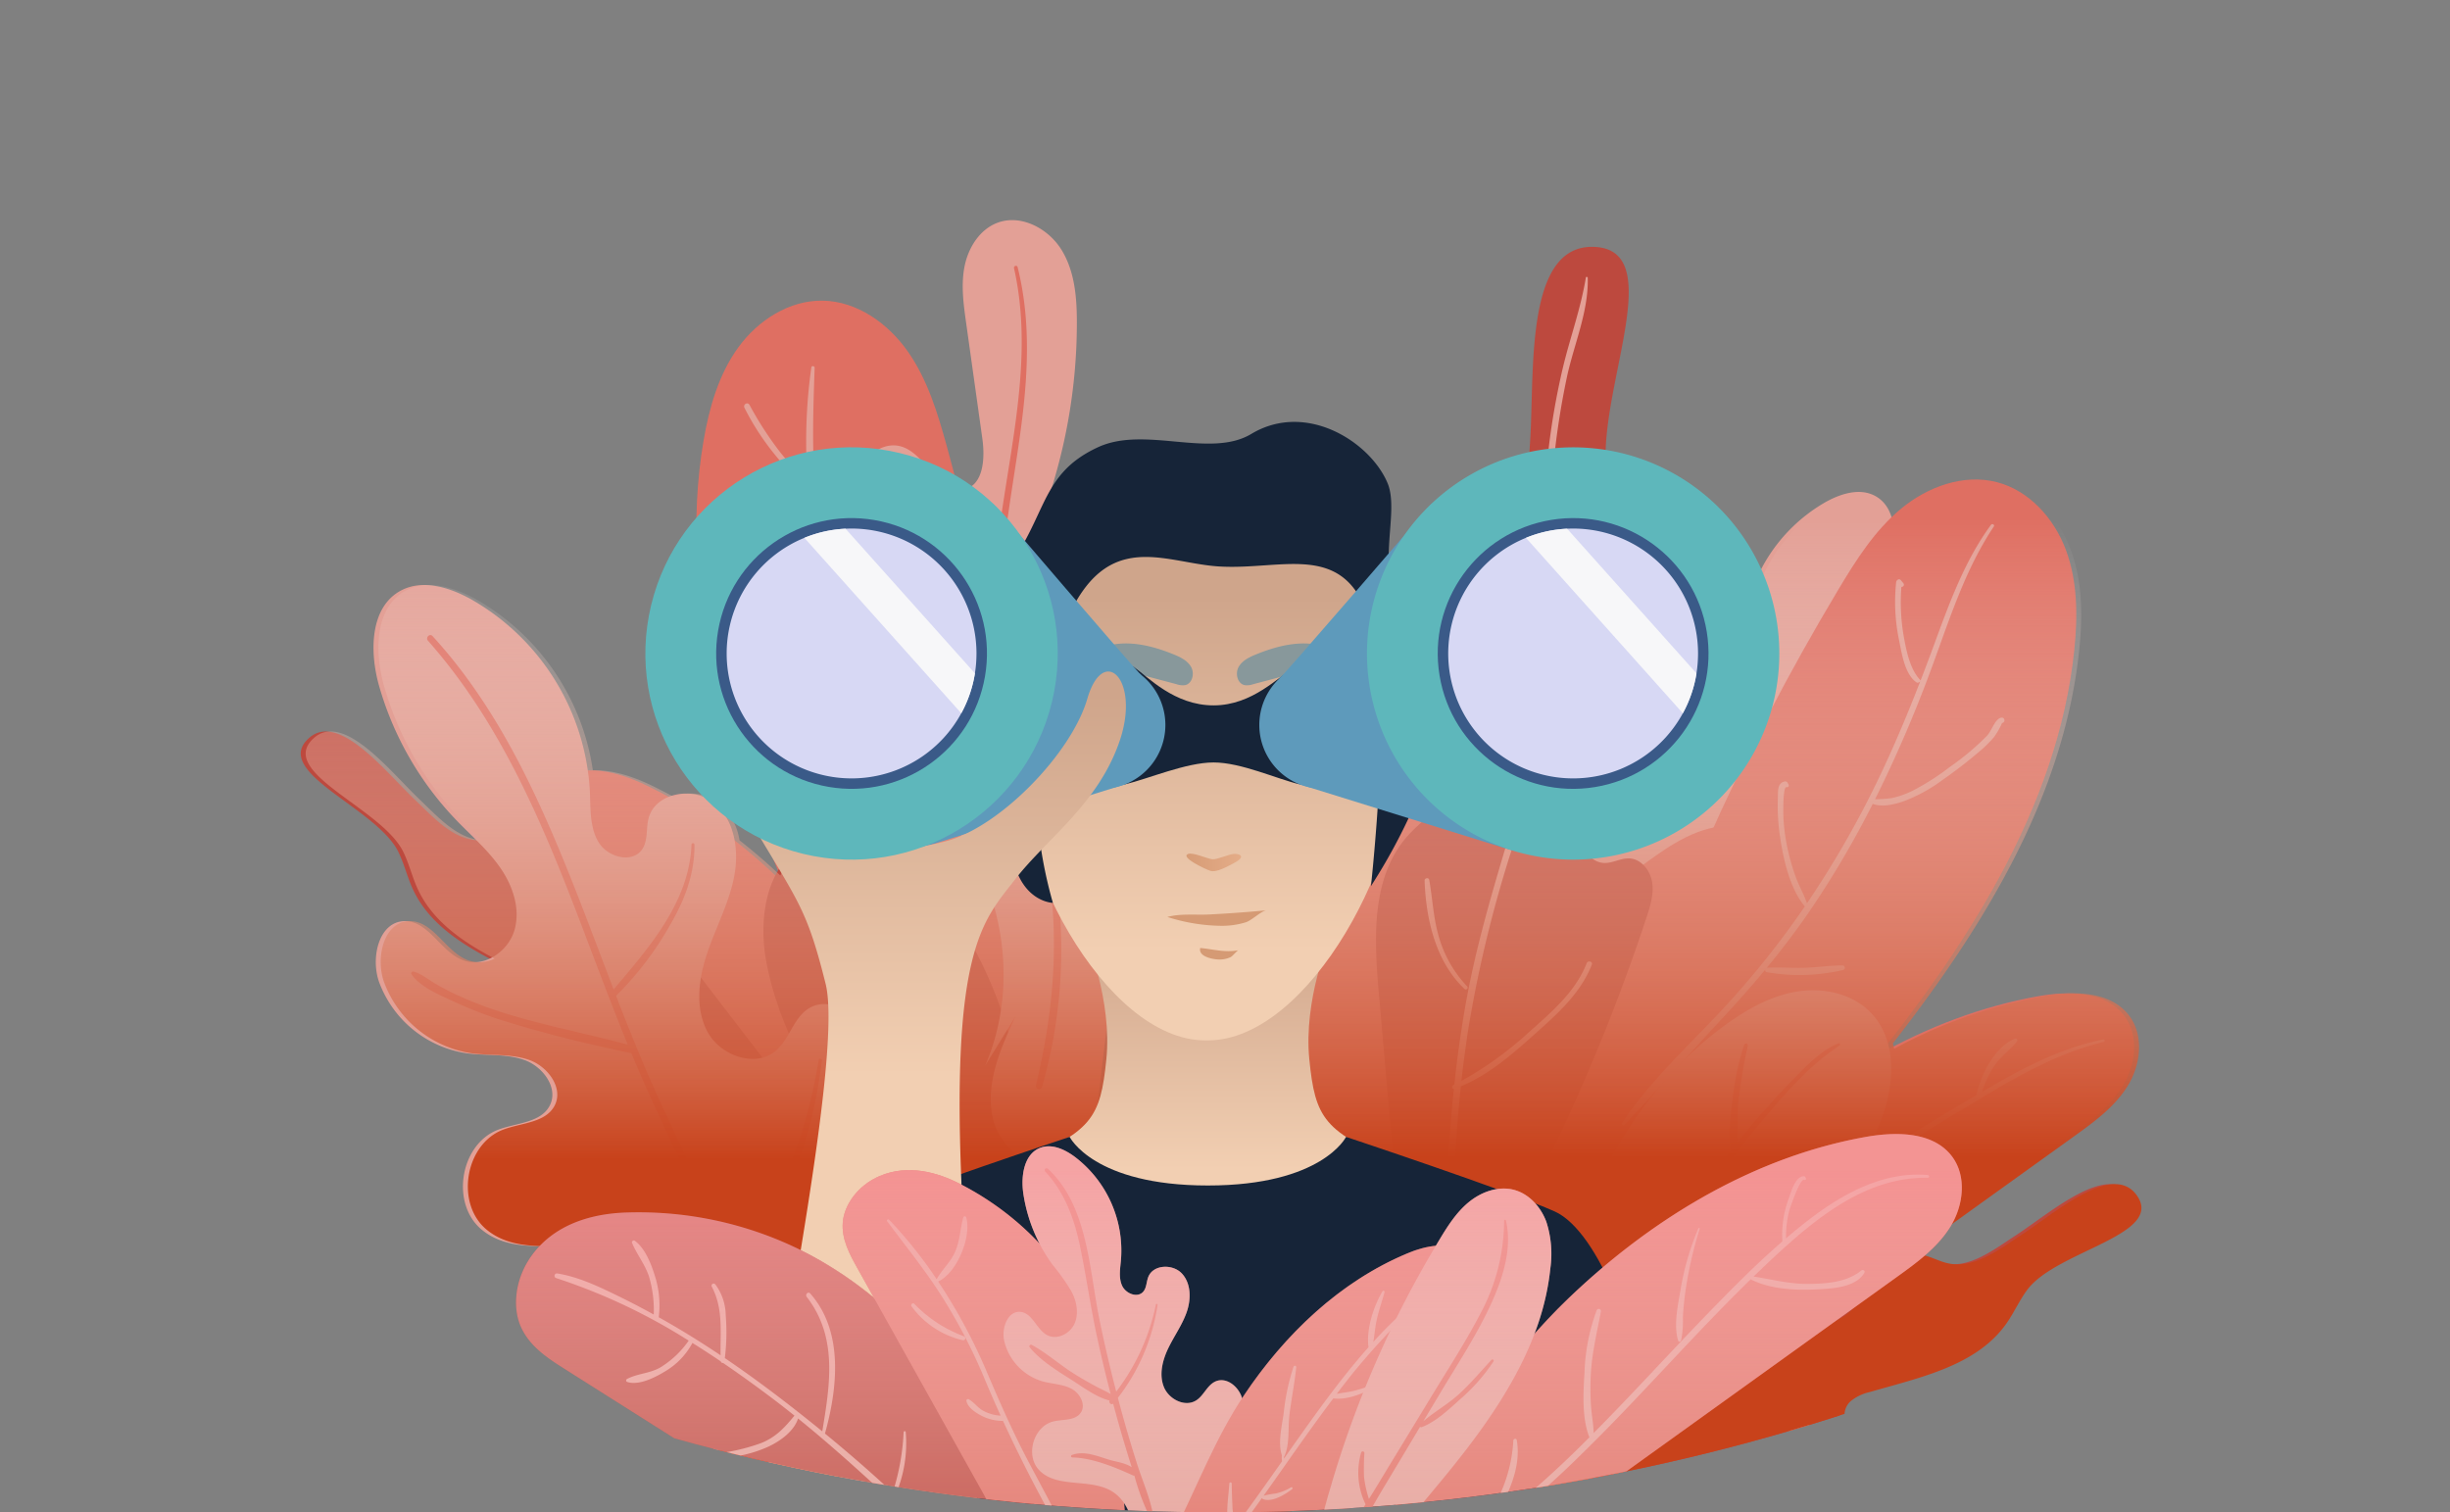 <svg xmlns="http://www.w3.org/2000/svg" xmlns:xlink="http://www.w3.org/1999/xlink" width="550.195" height="339.647" viewBox="0 0 550.195 339.647">
  <rect x="0" y="0" width="550.195" height="339.647" fill="#808080" stroke="none"/>
  <defs>
    <clipPath id="clip-path">
      <path id="Path_5419" data-name="Path 5419" d="M550.2,1.005v246.08a453.135,453.135,0,0,1-276.473,93.566A453.074,453.074,0,0,1,0,249.165V1.005Z" transform="translate(0 -1.005)" fill="none"/>
    </clipPath>
    <linearGradient id="linear-gradient" x1="0.5" y1="0.731" x2="0.5" y2="0.233" gradientUnits="objectBoundingBox">
      <stop offset="0" stop-color="#c8421b"/>
      <stop offset="1" stop-color="#fff" stop-opacity="0"/>
    </linearGradient>
    <linearGradient id="linear-gradient-2" x1="0.5" y1="0.708" x2="0.5" y2="0.211" xlink:href="#linear-gradient"/>
    <linearGradient id="linear-gradient-3" x1="0.5" y1="-0.011" x2="0.5" y2="0.57" gradientUnits="objectBoundingBox">
      <stop offset="0" stop-color="#cfa58b"/>
      <stop offset="1" stop-color="#f2cfb2"/>
    </linearGradient>
    <linearGradient id="linear-gradient-4" x1="0.5" y1="0.178" x2="0.5" y2="0.834" xlink:href="#linear-gradient-3"/>
    <linearGradient id="linear-gradient-5" y1="0.5" x2="1" y2="0.5" gradientUnits="objectBoundingBox">
      <stop offset="0" stop-color="#d59a74"/>
      <stop offset="1" stop-color="#e6ae8a"/>
    </linearGradient>
    <linearGradient id="linear-gradient-6" x1="8.828" y1="-39.608" x2="9.797" y2="-39.608" xlink:href="#linear-gradient-5"/>
    <linearGradient id="linear-gradient-7" x1="0.5" y1="0.095" x2="0.5" y2="0.511" xlink:href="#linear-gradient-3"/>
    <linearGradient id="linear-gradient-9" x1="22.871" y1="-53.297" x2="23.858" y2="-53.297" xlink:href="#linear-gradient-5"/>
    <linearGradient id="linear-gradient-10" x1="0.5" y1="1.035" x2="0.5" y2="0.076" gradientUnits="objectBoundingBox">
      <stop offset="0" stop-color="#fff" stop-opacity="0"/>
      <stop offset="1" stop-color="#fea5ab"/>
    </linearGradient>
  </defs>
  <g id="Group_3036" data-name="Group 3036" transform="translate(0 -1.005)">
    <g id="Group_3035" data-name="Group 3035" transform="translate(0 1.005)" clip-path="url(#clip-path)">
      <g id="Group_3025" data-name="Group 3025" transform="translate(67.544 49.443)">
        <path id="Path_5356" data-name="Path 5356" d="M318.549,186.423c-1.515-4.161-3.479-8.479-2.677-12.834s6.033-8.1,9.685-5.594c2.256,1.549,2.871,4.69,4.941,6.481,3.2,2.766,8.652.861,10.7-2.837s1.488-8.3.15-12.316-3.389-7.8-4.234-11.94-.2-8.965,3.023-11.7,9.307-1.75,10.37,2.343c.42,1.621.063,3.486,1,4.869,1.535,2.255,5.372,1.262,6.806-1.059s1.283-5.233,1.394-7.959a36.956,36.956,0,0,1,18.682-30.25c3.346-1.848,7.517-3.143,10.909-1.381,4.936,2.563,5.017,9.616,3.5,14.969a50.314,50.314,0,0,1-12.017,20.988c-2.392,2.5-5.061,4.768-7.027,7.613s-3.177,6.471-2.2,9.789,4.707,5.887,7.969,4.734c3.583-1.267,5.473-6.234,9.273-6.172,4.033.064,5.347,5.722,4.008,9.526a17.393,17.393,0,0,1-13.693,11.2c-3.056.428-6.259.034-9.162,1.081s-5.364,4.419-3.931,7.151,5.233,2.681,8.1,3.777c5.985,2.289,7.5,11.645,2.542,15.7-6.324,5.18-16.355.317-23.767,3.762-4.88,2.268-7.515,7.672-8.707,12.921s-1.342,10.741-3.123,15.82-5.8,9.921-11.161,10.428c-12.869,1.22-10.45-13.647-8.933-21.534C323.407,211.384,322.979,198.593,318.549,186.423Z" transform="translate(-35.853 -40.368)" fill="#e3a096"/>
        <path id="Path_5357" data-name="Path 5357" d="M360.35,240.6c18.524-17.742,41.406-31.675,66.655-36.19,6.9-1.234,15.242-1.216,19.442,4.4,3.33,4.448,2.565,10.951-.34,15.688s-7.535,8.107-12.047,11.349l-29.125,20.936L363,286.921c-12.661,9.1-26.541,22.953-40.936,28.952-8.714,3.631-20.3-1.546-16-11.737,3.572-8.454,14.2-14.922,19.947-21.911C337.542,268.205,347.124,253.265,360.35,240.6Z" transform="translate(-36.911 -30.094)" fill="#df6f62"/>
        <path id="Path_5358" data-name="Path 5358" d="M164.142,199.092c-14.481-33.238-26.5-69.5-20.416-105.238,1.263-7.423,3.383-14.888,7.8-20.982s11.487-10.646,19.015-10.5c7.7.145,14.677,5.144,19.093,11.458s6.687,13.85,8.737,21.277c11.346,41.115,18.011,83.646,18.407,126.335.2,21.4-.741,43.316-4.42,64.439-3.891,22.332-16.976-11.387-19.313-18.366C185.173,244,174.028,221.781,164.142,199.092Z" transform="translate(-53.278 -44.288)" fill="#df6f62"/>
        <path id="Path_5359" data-name="Path 5359" d="M188.67,214.236c-13.118-22.042-31.451-41.574-54.58-52.663-6.321-3.032-14.364-5.24-19.91-.952-4.395,3.4-5.394,9.87-3.859,15.21s5.1,9.824,8.583,14.153q11.24,13.976,22.482,27.949,16.184,20.121,32.368,40.239c9.771,12.149,19.453,29.2,31.724,38.826,7.43,5.825,19.98,3.927,18.549-7.042-1.185-9.1-9.7-18.171-13.376-26.44C203.284,246.93,198.035,229.974,188.67,214.236Z" transform="translate(-56.537 -34.664)" fill="#df6f62"/>
        <path id="Path_5360" data-name="Path 5360" d="M249.933,236.164c1.812-25.586,9.411-51.274,25.089-71.575,4.285-5.548,10.478-11.137,17.359-9.8,5.455,1.061,9.254,6.393,10.283,11.853s-.141,11.068-1.306,16.5q-3.76,17.534-7.522,35.071L283,268.709c-3.269,15.245-4.253,34.83-10.891,48.941-4.02,8.543-16.082,12.488-19.736,2.047-3.032-8.664.5-20.594.067-29.631C251.57,271.938,248.639,254.432,249.933,236.164Z" transform="translate(-42.486 -35.029)" fill="#df6f62"/>
        <path id="Path_5361" data-name="Path 5361" d="M299.554,234.418c9.976-23.63,25.462-45.489,46.856-59.641,5.846-3.868,13.512-7.157,19.592-3.669,4.82,2.765,6.695,9.039,5.9,14.539s-3.706,10.43-6.563,15.194L346.9,231.606,320.347,275.9c-8.016,13.372-15.271,31.591-26.11,42.8-6.562,6.788-19.252,6.628-19.338-4.435-.072-9.178,7.124-19.328,9.63-28.023C289.555,268.8,292.433,251.29,299.554,234.418Z" transform="translate(-39.947 -33.519)" fill="#df6f62"/>
        <path id="Path_5362" data-name="Path 5362" d="M172.514,245.717a261.368,261.368,0,0,1-53.991-22.632,10.265,10.265,0,0,1-3.747-2.966,3.612,3.612,0,0,1,.1-4.448c.809-.8,2.06-1.012,2.876-1.8,1.19-1.155,1.023-3.212.073-4.572a10.15,10.15,0,0,0-3.957-2.93c-10.441-5.265-22.5-10.114-27.358-20.748-1.242-2.717-1.921-5.67-3.251-8.346-4.867-9.8-28.139-17.683-20.269-25.283,6.676-6.447,17.256,7.2,23.981,13.592,4.344,4.131,8.877,9.328,14.868,9.159,2.419-.068,4.792-1.056,7.193-.761,4.3.527,7,4.812,8.825,8.743s3.807,8.372,7.856,9.918c2.892,1.1,6.134.412,9.21.761,7.189.82,12.384,7.026,16.79,12.766l22.189,28.905c3.641,4.744,7.488,10.657,5.411,16.265l-15.211-9.681" transform="translate(-61.382 -35.46)" fill="#bd493e"/>
        <g id="Group_3017" data-name="Group 3017" transform="translate(280.758 58.243)">
          <path id="Path_5363" data-name="Path 5363" d="M386.314,232.931c22.825-28.168,44.082-59.905,47.758-95.974.763-7.49.713-15.25-1.921-22.3s-8.23-13.326-15.523-15.2c-7.464-1.916-15.517,1.041-21.459,5.949s-10.139,11.562-14.1,18.174c-21.907,36.6-39.68,75.806-51.452,116.841-5.9,20.576-10.845,41.942-12.935,63.282-2.21,22.561,19.4-6.444,23.513-12.547C354.061,270.6,370.732,252.16,386.314,232.931Z" transform="translate(-316.526 -98.866)" fill="#df6f62"/>
          <path id="Path_5364" data-name="Path 5364" d="M416.892,151.981l-.032-.16a.515.515,0,0,0-.5-.379,1.147,1.147,0,0,0-.835.332c-1.007.8-1.585,2.706-2.523,3.725a58.044,58.044,0,0,1-8.276,6.959,55.306,55.306,0,0,1-8.141,5.244,20.048,20.048,0,0,1-5.053,1.818,35.89,35.89,0,0,1-3.678.253A291.137,291.137,0,0,0,400.2,141.228c4.18-11.189,7.628-22.682,14.324-32.706.272-.406-.366-.758-.646-.377-6.007,8.206-9.431,17.827-12.908,27.287q-1.411,3.839-2.885,7.651c-2.481-2.544-3.265-6.926-3.867-10.359a44.8,44.8,0,0,1-.453-10.645.511.511,0,0,0,.421-.864l-.54-.65c-.381-.457-1-.035-1.053.437a41.956,41.956,0,0,0,.648,13.02c.6,2.911,1.268,7.73,3.94,9.508a.48.48,0,0,0,.489,0l.313-.187c-2.739,7.069-5.664,14.062-8.921,20.916a216.851,216.851,0,0,1-16.5,28.88c-.662-1.983-1.752-3.837-2.478-5.807a47.836,47.836,0,0,1-1.771-6,45.2,45.2,0,0,1-1.018-6.986c-.047-.73-.22-7.625.7-7.3.332.117.59-.29.437-.569-.08-.145-.162-.292-.242-.438a.588.588,0,0,0-.649-.264c-1.7.391-1.459,2.3-1.515,3.755a46.431,46.431,0,0,0,.442,8.328c.727,5.139,2.189,11.9,5.616,15.985A199.785,199.785,0,0,1,354.5,215.968c-7.911,8.618-17.007,16.744-23.475,26.549-.21.319.265.68.527.406,7.414-7.784,14.521-15.9,21.847-23.774,3.374-3.626,6.655-7.322,9.806-11.124a.437.437,0,0,0,.342.589,42.552,42.552,0,0,0,17.158-.511.518.518,0,0,0-.136-1.013c-2.8-.03-5.621.441-8.43.528s-5.644-.136-8.456-.009a.52.52,0,0,0-.162.04c3.258-3.949,6.371-8.017,9.291-12.248a212.333,212.333,0,0,0,14.524-24.6c2.065.83,4.778.142,6.786-.525a35.563,35.563,0,0,0,8.881-4.84,101.5,101.5,0,0,0,8.08-6.228,26.77,26.77,0,0,0,3.472-3.385,16.975,16.975,0,0,0,1.822-3.178.449.449,0,0,0,.252-.1l.146-.121A.458.458,0,0,0,416.892,151.981Z" transform="translate(-315.076 -97.951)" fill="#e3a096"/>
        </g>
        <g id="Group_3018" data-name="Group 3018" transform="translate(278.576 216.51)">
          <path id="Path_5365" data-name="Path 5365" d="M322.393,317.377a261.336,261.336,0,0,0,57.214-12.4,10.272,10.272,0,0,0,4.224-2.232,3.614,3.614,0,0,0,.711-4.393c-.649-.933-1.841-1.371-2.5-2.3-.958-1.353-.42-3.345.763-4.508a10.145,10.145,0,0,1,4.426-2.16c11.225-3.273,23.963-5.84,30.683-15.409,1.717-2.445,2.924-5.226,4.718-7.615,6.573-8.746,30.892-12.253,24.541-21.161-5.388-7.557-18.28,3.927-26.058,8.989-5.024,3.269-10.428,7.553-16.289,6.294-2.366-.508-4.52-1.914-6.935-2.062-4.325-.265-7.761,3.454-10.271,6.986s-5.271,7.538-9.533,8.319c-3.046.558-6.106-.715-9.195-.931-7.217-.506-13.458,4.648-18.836,9.488q-13.545,12.186-27.091,24.374c-4.446,4-9.306,9.112-8.286,15l16.72-6.744" transform="translate(-314.543 -242.695)" fill="#bd493e"/>
          <path id="Path_5366" data-name="Path 5366" d="M440.573,246.557c-15.714,5.1-28.8,15.348-42.184,24.675a157.337,157.337,0,0,1-21.607,13.1c-7.762,3.731-15.887,6.616-23.849,9.88,1.611-1.912,2.65-4.694,4.119-6.674a42.449,42.449,0,0,1,3.344-3.968c1.06-1.111,3.1-3.687,4.68-3.854a.369.369,0,0,0,.185-.681l-.464-.3a.563.563,0,0,0-.565,0c-2.956,1.631-5.505,4.858-7.531,7.5-1.72,2.24-4.449,5.443-4.738,8.379-8.19,3.394-16.473,7.191-23.2,13.062-.4.352.133,1.063.579.749a116.872,116.872,0,0,1,22.176-12.158c1.808-.758,3.626-1.492,5.447-2.216,4.88,2.03,11.08,5.3,16.28,2.723.32-.158.073-.567-.221-.526a20.386,20.386,0,0,1-8.9-.7c-2.079-.628-4.07-1.4-6.173-1.888,5.424-2.147,10.875-4.227,16.2-6.611,15.129-6.774,27.894-17.192,41.538-26.4,7.882-5.323,16.117-10.106,25.11-13.3C441.287,247.178,441.082,246.392,440.573,246.557Z" transform="translate(-313.131 -242.309)" fill="#e3a096"/>
        </g>
        <g id="Group_3019" data-name="Group 3019" transform="translate(103.891 138.31)">
          <path id="Path_5367" data-name="Path 5367" d="M194.966,184.65c-3.655-4.513-7.948-8.684-13.239-11.08s-11.724-2.791-16.793.043c-8.541,4.773-10.282,16.484-8.518,26.109,5.635,30.742,32.753,52,39.075,82.711,1.567,7.611,1.082,15.481,10.424,16.3,5.86.515,10.011-2.749,12.067-7.841,4.692-11.623-1.229-34.1-2.122-46.3C214.3,223.289,208.636,201.532,194.966,184.65Z" transform="translate(-155.795 -171.629)" fill="#bd493e"/>
          <path id="Path_5368" data-name="Path 5368" d="M200.965,256.229c-2.514-8.574-5.433-17.025-8.589-25.383-.479-1.265-.972-2.524-1.46-3.785,3.924-3.549,6.353-10.3,6.359-15.354,0-.493-.793-.634-.886-.12a37.239,37.239,0,0,1-2.138,8.35,41.965,41.965,0,0,1-3.7,6.181c-2.538-6.509-5.2-12.966-7.925-19.4-.374-.885-.757-1.764-1.135-2.646a.8.8,0,0,0,.227-.118c5.165-4.026,5.928-13.807,5.686-19.758a.7.7,0,0,0-1.4,0c-.752,6.225-.4,13.6-5.119,18.46q-1.781-4.135-3.584-8.258c-1.7-3.9-3.226-8.217-5.955-11.535-.252-.306-.659.084-.514.4,1.033,2.213,2.025,4.449,3.034,6.675-.57-.335-1.284-.448-1.923-.738a13.778,13.778,0,0,1-3.629-2.408c-.916-.845-1.532-2.229-2.489-2.948a1.036,1.036,0,0,0-1.375-.12.616.616,0,0,0-.276.677c.119.376.195.491.581.6a.343.343,0,0,0,.418-.418c.631,2,2.716,3.609,4.437,4.687,1.119.7,3.284,2.1,4.658,1.545q9.205,20.395,17.1,41.378c3.014,8.043,5.808,16.171,8.225,24.415,2.508,8.552,4,17.4,6.563,25.918.088.292.568.251.549-.075C206.2,273.63,203.44,264.666,200.965,256.229Z" transform="translate(-154.956 -170.512)" fill="#e3a096"/>
        </g>
        <path id="Path_5369" data-name="Path 5369" d="M181.293,166.414a56.769,56.769,0,0,1-13.066-9.686c-3.463-3.585-6.576-7.611-9.727-11.412-.325-.392-.883.169-.559.559,1.435,1.731,2.7,3.948,4.163,5.757a77.9,77.9,0,0,0,5.884,6.576c3.663,3.593,8.1,7.226,13.114,8.661A.25.25,0,0,0,181.293,166.414Z" transform="translate(-51.699 -35.974)" fill="#e3a096"/>
        <g id="Group_3021" data-name="Group 3021" transform="translate(241.47 5.996)">
          <path id="Path_5370" data-name="Path 5370" d="M300.539,291.058a437.811,437.811,0,0,0,41.025-89.05c.845-2.558,1.678-5.239,1.268-7.9s-2.47-5.274-5.162-5.374c-1.9-.07-3.689,1.083-5.591,1.028-2.778-.079-4.9-2.806-5.266-5.561s.584-5.5,1.567-8.1c6.926-18.317,16.32-37.948,10.283-56.577-1.542-4.76-4.048-9.175-5.436-13.983-5.084-17.6,14.717-53.679-3.6-54.151-15.539-.4-13.154,28.416-14.215,43.923-.686,10.016-.4,21.562-7.984,28.136-3.062,2.653-7.112,4.12-9.743,7.2-4.711,5.52-3.193,13.865-1,20.781s4.778,14.644,1.531,21.134c-2.32,4.637-7.105,7.451-10.505,11.366-7.947,9.149-7.334,22.69-6.276,34.761l5.331,60.8c.875,9.977,2.82,21.63,11.733,26.2q3.907-14.583,7.815-29.167" transform="translate(-280.823 -51.386)" fill="#bd493e"/>
          <g id="Group_3020" data-name="Group 3020" transform="translate(10.908 6.749)">
            <path id="Path_5371" data-name="Path 5371" d="M326.673,211.67c-2.526,6.448-7.947,11.008-12.987,15.5A78.973,78.973,0,0,1,298.542,238.1q.626-5.63,1.481-11.232a279.257,279.257,0,0,1,10.062-41.462c4.159-13.226,6-26.438,6.764-40.252q.177-3.189.308-6.382a.668.668,0,0,0,.4-.138,38.337,38.337,0,0,0,7.794-8.3c1.838-2.61,4.442-6.206,4.616-9.486a.434.434,0,0,0-.734-.3c-2.032,2.5-3.024,5.975-4.874,8.692a45.5,45.5,0,0,1-7.132,7.945c.468-11.4.706-22.822,1.694-34.2a177.891,177.891,0,0,1,3.4-23.363c1.605-7.2,4.79-14.42,4.593-21.888-.005-.235-.39-.311-.43-.058-1.111,6.849-3.49,13.349-5.116,20.072a163.234,163.234,0,0,0-3.382,19.561c-1.622,13.977-1.761,28.076-2.38,42.12-.629,14.246-1.765,28.316-5.888,42.034-4.07,13.54-8.1,26.873-10.475,40.845q-1.406,8.271-2.292,16.621c-.1.051-.2.106-.3.156a.451.451,0,0,0,.189.829q-.3,2.839-.535,5.682c-.68,8.1-1.369,16.4-.756,24.52a.5.5,0,0,0,.989,0c.539-7.1.5-14.225,1.018-21.328.231-3.161.525-6.318.862-9.471,6.222-2.565,11.507-7.189,16.464-11.617,5.115-4.569,10.383-9.178,12.944-15.715C328.106,211.271,326.952,210.961,326.673,211.67Z" transform="translate(-290.276 -57.52)" fill="#e3a096"/>
            <path id="Path_5372" data-name="Path 5372" d="M313.56,148.694c-7.146-4.486-10.272-11.916-13.394-19.4-.278-.668-1.38-.4-1.11.306,2.871,7.484,6.563,16,14.018,19.927A.482.482,0,0,0,313.56,148.694Z" transform="translate(-289.905 -50.353)" fill="#e3a096"/>
            <path id="Path_5373" data-name="Path 5373" d="M300.3,204.553a27.14,27.14,0,0,1-6.536-11.771c-1.084-4-1.271-8.1-1.988-12.157-.1-.589-1.06-.449-1.039.141.3,8.673,2.473,18.229,8.98,24.37A.413.413,0,0,0,300.3,204.553Z" transform="translate(-290.736 -45.199)" fill="#e3a096"/>
          </g>
        </g>
        <path id="Path_5374" data-name="Path 5374" d="M385.9,263.535a15.682,15.682,0,0,0-2.021,11.29c.068.326.629.261.591-.08a17.238,17.238,0,0,1,2.069-10.837A.37.37,0,0,0,385.9,263.535Z" transform="translate(-29.039 -24.11)" fill="#e3a096"/>
        <g id="Group_3022" data-name="Group 3022" transform="translate(16.34 81.945)">
          <path id="Path_5375" data-name="Path 5375" d="M187.56,223.683c-1.148-6.232-8.635-11.594-13.858-8.005-3.227,2.217-4.109,6.712-7.07,9.275-4.575,3.959-12.381,1.231-15.316-4.059s-2.129-11.884-.215-17.623,4.849-11.158,6.06-17.086.293-12.828-4.327-16.737-13.318-2.5-14.838,3.353c-.6,2.317-.09,4.987-1.438,6.967-2.2,3.226-7.687,1.806-9.738-1.514s-1.837-7.49-2-11.389a52.879,52.879,0,0,0-26.735-43.286c-4.787-2.645-10.756-4.5-15.61-1.977-7.065,3.668-7.179,13.761-5.009,21.42a72.025,72.025,0,0,0,17.2,30.032c3.423,3.574,7.243,6.824,10.056,10.895s4.546,9.259,3.146,14.006-6.737,8.425-11.4,6.775c-5.128-1.812-7.831-8.92-13.27-8.833-5.77.092-7.65,8.188-5.734,13.632a24.888,24.888,0,0,0,19.594,16.034c4.373.612,8.957.047,13.111,1.545s7.675,6.324,5.624,10.234c-2.041,3.89-7.488,3.836-11.593,5.405-8.563,3.275-10.73,16.662-3.637,22.471,9.049,7.411,23.4.453,34.01,5.382,6.984,3.246,10.752,10.98,12.461,18.489s1.92,15.371,4.468,22.639,8.3,14.2,15.972,14.923c18.415,1.745,14.953-19.529,12.782-30.814-3.477-18.071-2.864-36.373,3.475-53.787C185.9,236.094,188.707,229.916,187.56,223.683Z" transform="translate(-76.231 -120.406)" fill="#e3a096"/>
          <path id="Path_5376" data-name="Path 5376" d="M155.991,270.207c.748-.6,1.426-1.367,1.838-1.743a48.213,48.213,0,0,0,9.161-11.588c5.432-9.425,7.749-20.041,9.174-30.716.055-.409-.655-.508-.726-.1-1.471,8.5-3.521,17.032-7.118,24.906a55.009,55.009,0,0,1-5.557,9.6,46.56,46.56,0,0,1-3.832,4.615q-.913.962-1.885,1.868-.647.6-1.32,1.178a2.824,2.824,0,0,0-.45.33c-5.084-11.634-10.819-22.972-16.08-34.526-3.348-7.356-6.359-14.853-9.271-22.391a72.162,72.162,0,0,0,12.219-16.056c3.236-5.554,5.459-11.423,5.384-17.912a.331.331,0,0,0-.661,0c-.5,12.96-9.571,23.148-17.486,32.55-5.829-15.166-11.309-30.474-18.351-45.128-5.918-12.312-13.05-24.134-22.312-34.235-.638-.7-1.653.332-1.033,1.033,16.466,18.608,25.981,41.552,34.709,64.507,3.331,8.762,6.607,17.549,10.173,26.218-8.315-2.245-16.784-3.893-25.057-6.3a95.616,95.616,0,0,1-12.226-4.365,63.646,63.646,0,0,1-5.839-2.971c-1.644-.947-3.174-2.275-5-2.792a.417.417,0,0,0-.465.606c1.966,2.915,6.543,4.744,9.622,6.192a91.439,91.439,0,0,0,12.093,4.577c9,2.763,18.306,5.016,27.521,6.929a.8.8,0,0,0,.144,0c.69,1.652,1.368,3.309,2.085,4.95,3.812,8.726,7.993,17.281,12.065,25.887-2.8,1.23-5.3,2.644-8.419,3.231a46,46,0,0,1-11.114.474,69.538,69.538,0,0,1-11.9-1.714c-3.982-.935-7.748-2.557-11.7-3.529a.44.44,0,0,0-.338.8c3.444,2.179,7.7,3.3,11.621,4.252a69.655,69.655,0,0,0,12.827,1.883c5.875.3,14.908.33,19.665-4.038,1.324,2.809,2.635,5.625,3.914,8.457.576,1.274,1.126,2.553,1.677,3.832l-.114.029a.681.681,0,0,0-.475.476,1.1,1.1,0,0,0,.741,1.48,1.385,1.385,0,0,0,.7-.007,218.142,218.142,0,0,1,12.011,37.4c.138.616,1.2.5,1.123-.152-1.582-12.838-6.3-25.28-11.343-37.112C156.252,270.8,156.119,270.5,155.991,270.207Z" transform="translate(-75.46 -119.379)" fill="#df6f62"/>
        </g>
        <g id="Group_3023" data-name="Group 3023" transform="translate(99.566)">
          <path id="Path_5377" data-name="Path 5377" d="M259.572,164.479a11.793,11.793,0,0,0-13.516-3.718c-2.911,1.2-5.4,3.61-8.537,3.867-5.494.449-9.238-6.437-7.794-11.758s6.1-9.062,10.633-12.206,9.419-6.333,11.79-11.31.771-12.286-4.53-13.8c-4.829-1.377-9.4,2.481-13.219,5.739s-9.441,6.247-13.531,3.335c-4.45-3.169-2.81-10-1.038-15.172a125.073,125.073,0,0,0,6.756-40.368c.007-5.67-.453-11.6-3.419-16.437s-9.135-8.125-14.438-6.118c-3.978,1.505-6.523,5.584-7.359,9.755s-.248,8.48.342,12.692l3.651,26.057c.616,4.4.27,10.328-4.042,11.388-5.547,1.362-8.187-7.133-13.436-9.386-5.789-2.485-12.066,4.459-11.395,10.723a17.142,17.142,0,0,0,3.86,8.706c-.213.734-.369,1.489-.6,2.243a28.291,28.291,0,0,1-2.131,5.139,33.052,33.052,0,0,1-5.759,7.445,172.269,172.269,0,0,1-4-24.469c-.8-9.271-.482-18.454-.162-27.732.015-.416-.679-.529-.743-.1a119.543,119.543,0,0,0-.744,26.569c-.3-1.363-1.32-1.972-2.29-2.98q-2.129-2.215-4.037-4.624a76.524,76.524,0,0,1-6.822-10.545c-.42-.738-1.5-.088-1.129.66A57.6,57.6,0,0,0,158.683,98.5a61.81,61.81,0,0,0,4.4,4.926c1.008,1.015,1.7,2.04,3.143,2.208h0a175.786,175.786,0,0,0,4.652,28.183c.179.732.372,1.46.555,2.191a7.005,7.005,0,0,0-4.18-.1c-3.2.943-5.257,4.343-5.392,7.682s1.324,6.559,3.247,9.29c3.64,5.166,8.784,8.822,14.116,12.319l2.587,9.63c1.19,4.428,1.919,9.475,3.958,13.59a.507.507,0,0,0,.938-.254c-.276-4.254-2-8.6-3.109-12.71l-2.413-8.976a111.35,111.35,0,0,1,9.354,6.532c18.032,14.548,24.676,41.582,15.442,62.831l6.8-11.035c-3.332,7.142-6.747,14.926-5.115,22.635s10.926,14.076,17.547,9.8c4.512-2.912,5.564-8.943,6.2-14.275q1.961-16.456,3.923-32.913c.955-8.017,2.353-16.873,8.629-21.954,4.735-3.836,11.59-4.854,15.394-9.615A11.8,11.8,0,0,0,259.572,164.479ZM190.9,151.358c-4.974,0-8.469-4.665-11.434-8.659a21.206,21.206,0,0,0-6.235-5.9c-.157-.613-.321-1.225-.476-1.839-.194-.764-.376-1.528-.561-2.294a26.492,26.492,0,0,0,6.388-7.737,26.8,26.8,0,0,0,2.941-7.047,52.1,52.1,0,0,0,5.352,5.1c4.809,4.069,10.08,8.254,12,14.254S197.2,151.361,190.9,151.358Z" transform="translate(-151.864 -45.937)" fill="#e3a096"/>
          <path id="Path_5378" data-name="Path 5378" d="M250.428,168.3c-.99,3.232-4.071,5.028-6.668,6.871-2.654,1.885-5.328,3.75-8.118,5.43a77.282,77.282,0,0,1-16.155,7.11c-.7-3.728-1.547-7.427-2.5-11.112a.817.817,0,0,0-.106-.424c-.783-2.993-1.631-5.977-2.514-8.964a183.464,183.464,0,0,1-5.31-21.463c6.181-.329,13.009-3.959,18.092-7.15a51.472,51.472,0,0,0,14.7-13.6c.25-.352-.317-.792-.6-.463a63.142,63.142,0,0,1-14.762,12.938,55.076,55.076,0,0,1-9.134,4.5c-2.774,1.059-5.723,1.62-8.487,2.662a81.552,81.552,0,0,1-1.055-14.023c.026-1.591.091-3.178.184-4.763a.785.785,0,0,0,.054-.717c.667-10.348,2.589-20.587,4.046-30.843,1.838-12.945,2.8-25.92-.4-38.728-.131-.527-.931-.3-.812.223,5.123,22.769-2.611,45.595-4.31,68.31a74.384,74.384,0,0,1-11.866-8.317,123.637,123.637,0,0,1-10.453-10.888.492.492,0,0,0-.769.594c5.392,8.578,14.151,15.569,22.966,20.434-.007.106-.015.21-.021.316-.681,11.87,1.184,23.178,4.4,34.574,1.372,4.856,2.816,9.677,4.14,14.521-18.251-5.958-30.118-21.475-46.3-30.995-.78-.46-1.416.689-.7,1.2,8.268,5.823,15.829,12.441,23.785,18.663,7.14,5.583,14.912,10.726,23.745,13.13.953,3.6,1.818,7.222,2.518,10.884a.743.743,0,0,0,.268,1.42c.443,2.486.8,4.994,1.052,7.531,1.4,14.3-.2,28.214-3.517,42.133a.705.705,0,0,0,1.359.374,111.787,111.787,0,0,0,2.583-50.406,65.681,65.681,0,0,0,18.3-8.575c2.96-1.959,5.853-4.068,8.634-6.273,2.063-1.636,3.737-3.315,4.381-5.924A.34.34,0,0,0,250.428,168.3Z" transform="translate(-150.278 -45.002)" fill="#df6f62"/>
        </g>
        <g id="Group_3024" data-name="Group 3024" transform="translate(269.791 172.958)">
          <path id="Path_5379" data-name="Path 5379" d="M441.531,214.161c-8.327,1.7-15.944,5.347-23.291,9.518-1.3.736-2.585,1.487-3.874,2.236a21.681,21.681,0,0,1,2.671-5.745c1.453-2.158,3.478-3.554,5.112-5.5a.423.423,0,0,0-.511-.661c-4.541,1.92-7.572,8.131-8.6,12.669-5.215,3.049-10.38,6.189-15.533,9.336-.058-.033-.114-.069-.173-.1-.312-.179-.786.208-.536.534l-.883.537q-5.1,3.12-10.154,6.335a68.192,68.192,0,0,0,4.583-7.981c4.27-8.805,5.717-20.556-1.241-27.436-4.13-4.082-10.435-5.418-16.172-4.521s-10.989,3.771-15.715,7.145c-17.681,12.623-28.947,32.077-36.132,52.192-4.115,11.519-15.821,31.605-14.4,44.06.622,5.455,3.751,9.709,9.537,10.776,9.222,1.7,10.855-6.013,14.4-12.931,12.345-24.115,37.758-37.292,53.238-58.567,4.539-2.955,9.13-5.831,13.742-8.674,3.991,4.273,11.386,6.832,16.941,6.806.649,0,.843-1.06.158-1.173a40.121,40.121,0,0,1-9.207-2.269,46.811,46.811,0,0,1-6.827-4.025q7.936-4.877,15.929-9.653c8.538-5.131,17.332-10.023,27.1-12.352C442.046,214.629,441.892,214.087,441.531,214.161Z" transform="translate(-306.56 -203.116)" fill="#e3a096"/>
          <path id="Path_5380" data-name="Path 5380" d="M358.07,238.767c.014-.088.021-.177.034-.265,1.2-1.527,2.414-3.047,3.658-4.54,5.753-6.906,11.949-14.569,19.536-19.5a.292.292,0,0,0-.295-.5c-4.157,1.78-7.373,5.291-10.482,8.465-3.13,3.2-6.12,6.529-9.008,9.944-1.079,1.276-2.129,2.578-3.18,3.88.168-2.914-.05-5.92.214-8.809a116.789,116.789,0,0,1,2.158-12.9.43.43,0,0,0-.829-.229A59.414,59.414,0,0,0,357.3,226.42c-.421,3.585-1.043,7.891-.35,11.534-3.577,4.52-6.982,9.177-10.248,13.927-.092,0-.185,0-.277-.009a.631.631,0,0,0-.454,1.073c-.227.333-.459.661-.684.995q-5.581,8.269-10.826,16.847c-.09-.774-.124-1.556-.206-2.247q-.337-2.86-.472-5.739c-.174-3.668,0-7.312.119-10.976.017-.511-.836-.65-.911-.124a64.561,64.561,0,0,0-.412,12.146q.15,3.136.544,6.251c.1.768.142,1.6.308,2.379-5.877,9.679-11.424,19.581-16.591,29.575a.619.619,0,0,0,1.069.625c5.559-9.444,10.8-19.038,16.31-28.487a.735.735,0,0,0,.543.1l.362-.072a.436.436,0,0,0,.26-.637,3.573,3.573,0,0,1-.4-.692c3.309-5.643,6.717-11.231,10.357-16.694.67-1.007,1.355-2.006,2.037-3.005a36,36,0,0,0,14.224-2.371c4.676-1.844,8.775-4.782,13.287-6.954.387-.186.049-.742-.333-.571-4.479,2-8.659,4.694-13.263,6.406a36.191,36.191,0,0,1-13.063,2.233q4.506-6.536,9.381-12.806A.432.432,0,0,0,358.07,238.767Z" transform="translate(-305.536 -202.031)" fill="#df6f62"/>
        </g>
      </g>
      <g id="Group_3026" data-name="Group 3026" transform="translate(68.645 49.443)">
        <path id="Path_5381" data-name="Path 5381" d="M269.656,164.479a11.793,11.793,0,0,0-13.516-3.718c-2.911,1.2-5.4,3.61-8.537,3.867-5.494.449-9.238-6.437-7.794-11.758s6.1-9.062,10.633-12.206,9.419-6.333,11.79-11.31.771-12.286-4.53-13.8c-4.829-1.377-9.4,2.481-13.219,5.739s-9.441,6.247-13.531,3.335c-4.45-3.169-2.81-10-1.038-15.172A125.073,125.073,0,0,0,236.67,69.09c.007-5.67-.453-11.6-3.419-16.437s-9.135-8.125-14.438-6.118c-3.978,1.505-6.523,5.584-7.359,9.755s-.248,8.48.342,12.692l3.651,26.057c.616,4.4.27,10.328-4.042,11.388a4.826,4.826,0,0,1-1.325.139c-.841-3.279-1.7-6.553-2.6-9.814-2.05-7.428-4.321-14.962-8.737-21.277S187.354,64.162,179.65,64.016c-7.528-.142-14.593,4.409-19.015,10.5s-6.541,13.559-7.8,20.982c-5.556,32.65,3.993,65.73,16.725,96.545-.208.351-.4.71-.591,1.075q-4.394-4.169-9.16-7.892a13.875,13.875,0,0,0-4.481-8.307,10.475,10.475,0,0,0-10.31-1.458q-2.5-1.375-5.081-2.619c-4.019-1.927-8.732-3.515-13.057-3.319a53.026,53.026,0,0,0-26.3-38.474c-4.787-2.645-10.756-4.5-15.61-1.977-7.065,3.668-7.179,13.761-5.009,21.42a72.026,72.026,0,0,0,17.2,30.032c1.516,1.583,3.107,3.1,4.658,4.659-5.489-.406-9.748-5.24-13.841-9.131-6.724-6.4-17.3-20.039-23.981-13.592-7.87,7.6,15.4,15.484,20.269,25.283,1.329,2.676,2.008,5.63,3.251,8.346,3.33,7.283,10.034,11.851,17.283,15.7a7.7,7.7,0,0,1-5.84.412c-5.128-1.812-7.831-8.92-13.27-8.833-5.77.092-7.65,8.188-5.734,13.632a24.89,24.89,0,0,0,19.594,16.034c4.373.612,8.957.047,13.111,1.545s7.675,6.324,5.624,10.234c-2.041,3.89-7.488,3.836-11.593,5.405-8.563,3.275-10.73,16.662-3.637,22.471,9.049,7.411,23.4.453,34.01,5.382,6.984,3.246,10.752,10.98,12.461,18.489s1.92,15.371,4.468,22.639,8.3,14.2,15.972,14.923c18.415,1.745,14.953-19.529,12.782-30.814a108.334,108.334,0,0,1-1.55-31.833c8.4,10.867,16.838,24.837,27.017,34.129,1.231,3.094,3.439,5.33,8.182,5.747a12.972,12.972,0,0,0,2.255,0c6.23.858,12.237-2.354,11.224-10.128-.07-.541-.171-1.083-.291-1.623,2.366-12.045-2.293-30.86-3.2-41.885a9.353,9.353,0,0,0,8.915-.469c4.512-2.912,5.564-8.943,6.2-14.275q1.961-16.456,3.923-32.913c.955-8.017,2.353-16.873,8.629-21.954,4.735-3.836,11.59-4.854,15.394-9.615A11.8,11.8,0,0,0,269.656,164.479Z" transform="translate(-62.382 -45.937)" fill="url(#linear-gradient)"/>
        <path id="Path_5382" data-name="Path 5382" d="M454.693,264.4c-5.388-7.557-18.28,3.927-26.058,8.989-5.024,3.269-10.428,7.553-16.289,6.294-2.366-.508-4.52-1.914-6.935-2.062a7.069,7.069,0,0,0-1.8.127l7.9-5.677,29.125-20.936c4.512-3.243,9.143-6.613,12.047-11.349s3.67-11.24.34-15.688c-4.2-5.613-12.541-5.631-19.442-4.4a113.806,113.806,0,0,0-33.374,11.786c-.083-.4-.18-.8-.288-1.2,20.489-26.3,38.515-55.626,41.872-88.569.763-7.49.713-15.25-1.921-22.3s-8.23-13.326-15.523-15.2c-7.464-1.916-15.517,1.041-21.459,5.949q-1.119.924-2.16,1.93a7.719,7.719,0,0,0-3.788-4.827c-3.392-1.762-7.563-.467-10.909,1.381a36.956,36.956,0,0,0-18.682,30.25c-.111,2.726.04,5.64-1.394,7.959s-5.271,3.313-6.806,1.059c-.942-1.383-.584-3.249-1-4.869-1.063-4.092-7.143-5.074-10.37-2.343s-3.868,7.554-3.023,11.7,2.9,7.929,4.234,11.94,1.9,8.618-.15,12.316-7.506,5.6-10.7,2.837c-1.942-1.681-2.621-4.535-4.559-6.162,6.771-17.518,14.958-36.117,9.223-53.812-1.542-4.76-4.048-9.175-5.436-13.983-5.084-17.6,14.717-53.679-3.6-54.151-15.539-.4-13.154,28.416-14.215,43.923-.686,10.016-.4,21.562-7.984,28.136-3.062,2.653-7.112,4.12-9.743,7.2-4.711,5.52-3.193,13.865-1,20.781s4.778,14.644,1.531,21.134c-.029.057-.063.111-.092.168-1.78-3.733-4.882-6.806-8.879-7.583-6.881-1.339-13.074,4.25-17.359,9.8-15.678,20.3-23.277,45.989-25.089,71.575-1.294,18.268,1.637,35.774,2.512,53.9.435,9.038-3.1,20.967-.067,29.631,3.653,10.442,15.716,6.5,19.736-2.047,6.638-14.111,7.621-33.7,10.891-48.941q2.436-11.353,4.87-22.705,1.015,11.562,2.028,23.127c.16,1.82.357,3.7.624,5.575-1.085,4.346-2.205,8.7-3.459,13.048-2.506,8.694-9.7,18.844-9.63,28.023.086,11.062,12.777,11.223,19.338,4.435,10.456-10.816,17.578-28.139,25.265-41.356-4.169,9.3-9.029,20.158-9.683,28.729-.26.49-.5.985-.713,1.488-3.051,7.222,1.881,11.921,8.114,12.757a12.945,12.945,0,0,0,2.174.6c.408.076.8.127,1.177.165a11.142,11.142,0,0,0-1.911,7.914l11.7-4.721a261.451,261.451,0,0,0,53.221-11.966,10.272,10.272,0,0,0,4.224-2.232,3.614,3.614,0,0,0,.711-4.393c-.649-.933-1.841-1.371-2.5-2.3-.958-1.353-.42-3.345.763-4.508a10.145,10.145,0,0,1,4.426-2.16c11.225-3.273,23.963-5.84,30.683-15.409,1.717-2.445,2.924-5.226,4.718-7.615C436.725,276.819,461.045,273.312,454.693,264.4Zm-69.086,28.527a10.521,10.521,0,0,1-3.159.034l13.965-10.039c-.447.557-.874,1.122-1.273,1.686C392.63,288.144,389.869,292.149,385.607,292.931Z" transform="translate(-43.486 -45.39)" fill="url(#linear-gradient-2)"/>
      </g>
      <g id="Group_3027" data-name="Group 3027" transform="translate(135.391 90.919)">
        <path id="Path_5383" data-name="Path 5383" d="M296.231,243.2c-17.32-6.888-19.24-10.067-20.565-23.315s4.5-27.1,4.5-27.1-26.229-2.309-27.289-2.309-27.288,2.309-27.288,2.309,5.829,13.853,4.5,27.1-3.245,16.427-20.566,23.315-26.593,9.8-26.593,9.8,39.74,32.323,69.943,32.588c30.2-.265,69.943-32.588,69.943-32.588S313.552,250.089,296.231,243.2Z" transform="translate(-117.026 -72.903)" fill="url(#linear-gradient-3)"/>
        <path id="Path_5384" data-name="Path 5384" d="M293.691,157.323l0-.035c.052-.866.086-1.738.086-2.618,0-23.924-1.776-50.07-42.025-50.864-29.484-.582-44.61,26.941-44.61,50.864,0,.883.035,1.757.087,2.626l0,.028c-1.9,25.171,19.9,67.026,42.687,67.026h.548C273.241,224.349,295.6,182.495,293.691,157.323Z" transform="translate(-114.6 -81.605)" fill="url(#linear-gradient-4)"/>
        <path id="Path_5385" data-name="Path 5385" d="M253.915,119.586c-14.017-.837-28.817-11.225-37.933,22.842a99.741,99.741,0,0,0,.569,52.708s-6.065-.109-8.55-8.322-17.194-49.234-5.133-62.525c12.982-14.306,9.5-24.862,23.81-31.485,10.545-4.882,25.166,2.574,34.438-2.99,12.4-7.438,26.8,1.888,30.617,11.105,2.732,6.59-2.76,19.4,2.968,26.285,5.923,7.122,9.638,29.805,4.605,42.323a129.982,129.982,0,0,1-11.324,21.835s2.817-25.649,2.117-42.566C288.5,110.113,271.665,120.645,253.915,119.586Z" transform="translate(-115.496 -83.28)" fill="#162438"/>
        <path id="Path_5386" data-name="Path 5386" d="M333.286,249.79c-10.067-4.5-46.856-16.746-46.856-16.746s-5.337,10.917-31.035,10.917-31.034-10.917-31.034-10.917S187.571,245.286,177.5,249.79s-19.34,30.2-19.606,43.98,57.491,33.117,97.5,33.117,97.762-19.34,97.5-33.117S343.355,254.295,333.286,249.79Z" transform="translate(-119.54 -68.63)" fill="#162438"/>
        <path id="Path_5387" data-name="Path 5387" d="M269.955,137.81l-13.92,3.691a4.064,4.064,0,0,1-1.877.193c-1.622-.349-2.156-2.611-1.351-4.062s2.416-2.229,3.954-2.852c3.969-1.609,8.24-2.788,12.5-2.357s8.519,2.723,10.4,6.57a2.125,2.125,0,0,1,.042,2.322,1.631,1.631,0,0,1-1.787.255,6.741,6.741,0,0,1-1.576-1.088A11.066,11.066,0,0,0,267,138.435" transform="translate(-110.049 -78.74)" fill="#88989b"/>
        <path id="Path_5388" data-name="Path 5388" d="M228.427,137.81l13.92,3.691a4.063,4.063,0,0,0,1.877.193c1.621-.349,2.156-2.611,1.351-4.062s-2.418-2.229-3.954-2.852c-3.969-1.609-8.24-2.788-12.5-2.357s-8.519,2.723-10.4,6.57a2.125,2.125,0,0,0-.042,2.322,1.631,1.631,0,0,0,1.787.255,6.741,6.741,0,0,0,1.576-1.088,11.066,11.066,0,0,1,9.348-2.047" transform="translate(-113.471 -78.74)" fill="#88989b"/>
        <path id="Path_5389" data-name="Path 5389" d="M267.627,137.487c-3.251,1.648-9.068,8.287-17.911,8.287s-14.7-6.364-17.963-8.672c-2.977-2.1-7.161,27.656-1.935,26.41s13.738-4.922,19.9-4.922,14.108,3.676,19.335,4.922S270.879,135.838,267.627,137.487Z" transform="translate(-112.569 -78.272)" fill="#162438"/>
        <path id="Path_5390" data-name="Path 5390" d="M240.451,150.279A14.346,14.346,0,1,1,226.1,135.933,14.346,14.346,0,0,1,240.451,150.279Z" transform="translate(-114.133 -78.379)" fill="#5e9abb"/>
        <path id="Path_5391" data-name="Path 5391" d="M242.492,175.306c1.115-.435,4.371,1.093,5.463,1.192s3.577-1.1,4.769-1.2,3.08.5,0,2.093c-1.239.639-3.836,2.185-5.265,1.688S240.7,176,242.492,175.306Z" transform="translate(-111.084 -74.434)" fill="url(#linear-gradient-5)"/>
        <path id="Path_5392" data-name="Path 5392" d="M260.49,186.8q-6.381.6-12.781.932c-3,.158-6.58-.254-9.468.562a41.015,41.015,0,0,0,12.207,1.987,18.2,18.2,0,0,0,5.433-.8C257.2,189.053,259.393,186.9,260.49,186.8Z" transform="translate(-111.474 -73.272)" fill="url(#linear-gradient-6)"/>
        <path id="Path_5393" data-name="Path 5393" d="M237.546,142.236c-.653-.324-33.235-38.431-33.235-38.431L186.233,181.68l47.712-14.835Z" transform="translate(-116.695 -81.604)" fill="#5e9abb"/>
        <path id="Path_5394" data-name="Path 5394" d="M137.129,124.73c-9.28,9.818,10.315,35.483,16.734,46.383,11.856,20.136,13.653,20.932,18.024,38.418s-14.749,104.482-12.761,107.662,29.457,14.029,41.331,13.114,4.225-30.556,2.163-71.233c-2.914-57.492,4.688-63.721,11.746-72.894s18.75-17,23.58-31.262c4.667-13.781-3.709-21.725-7.287-9.406s-19.6,28.747-31.615,31.961c-13.064,3.5-38.328,4.866-51.492-12.818A54.411,54.411,0,0,1,137.129,124.73Z" transform="translate(-121.871 -79.503)" fill="url(#linear-gradient-7)"/>
        <circle id="Ellipse_310" data-name="Ellipse 310" cx="46.298" cy="46.298" r="46.298" transform="translate(0 90.026) rotate(-76.47)" fill="#5eb7bb"/>
        <circle id="Ellipse_311" data-name="Ellipse 311" cx="30.402" cy="30.402" r="30.402" transform="translate(20.735 80.661) rotate(-80.254)" fill="#3a5a88"/>
        <path id="Path_5395" data-name="Path 5395" d="M257,150.279a14.346,14.346,0,1,0,14.347-14.346A14.346,14.346,0,0,0,257,150.279Z" transform="translate(-109.59 -78.379)" fill="#5e9abb"/>
        <path id="Path_5396" data-name="Path 5396" d="M261.125,143.039c.653-.325,34.167-39.234,34.167-39.234l18.077,77.875-47.711-14.835Z" transform="translate(-109.177 -81.604)" fill="#5e9abb"/>
        <path id="Path_5397" data-name="Path 5397" d="M367.254,124.73c9.28,9.818-10.315,35.483-16.733,46.383-11.856,20.136-13.654,20.932-18.026,38.418s14.749,104.482,12.761,107.662-29.457,14.029-41.33,13.114-4.225-30.556-2.164-71.233c2.915-57.492-4.688-63.721-11.746-72.894s-18.748-17-23.579-31.262c-4.667-13.781,3.709-21.725,7.286-9.406s19.606,28.747,31.616,31.961c13.063,3.5,38.328,4.866,51.491-12.818A54.4,54.4,0,0,0,367.254,124.73Z" transform="translate(-108.782 -79.503)" fill="url(#linear-gradient-7)"/>
        <path id="Path_5420" data-name="Path 5420" d="M46.3,0A46.3,46.3,0,1,1,0,46.3,46.3,46.3,0,0,1,46.3,0Z" transform="translate(166.329 15.487) rotate(-6.947)" fill="#5eb7bb"/>
        <circle id="Ellipse_313" data-name="Ellipse 313" cx="30.402" cy="30.402" r="30.402" transform="translate(182.972 30.755) rotate(-9.298)" fill="#3a5a88"/>
        <path id="Path_5398" data-name="Path 5398" d="M253.545,194.994c-.346.066-1.278,1.292-1.751,1.534a5.742,5.742,0,0,1-2.857.539c-1.374-.067-4.462-.7-3.986-2.579C247.892,194.76,250.489,195.576,253.545,194.994Z" transform="translate(-110.805 -72.5)" fill="url(#linear-gradient-9)"/>
        <path id="Path_5399" data-name="Path 5399" d="M351.658,136.93a28.641,28.641,0,0,1-.352,4.468,27.659,27.659,0,0,1-3.06,8.966,28.055,28.055,0,1,1-35.234-39.4,27.669,27.669,0,0,1,9.241-2.05c.443-.015.888-.031,1.347-.031A28.054,28.054,0,0,1,351.658,136.93Z" transform="translate(-105.72 -81.094)" fill="#d7d8f4"/>
        <path id="Path_5400" data-name="Path 5400" d="M349.714,141.4a27.659,27.659,0,0,1-3.06,8.966l-35.234-39.4a27.669,27.669,0,0,1,9.241-2.05Z" transform="translate(-104.128 -81.091)" fill="#f7f7f9"/>
        <path id="Path_5401" data-name="Path 5401" d="M204.4,136.93a28.772,28.772,0,0,1-.351,4.468,27.684,27.684,0,0,1-3.06,8.966,28.055,28.055,0,1,1-35.235-39.4,27.663,27.663,0,0,1,9.241-2.05c.443-.015.887-.031,1.346-.031A28.053,28.053,0,0,1,204.4,136.93Z" transform="translate(-120.503 -81.094)" fill="#d7d8f4"/>
        <path id="Path_5402" data-name="Path 5402" d="M202.456,141.4a27.684,27.684,0,0,1-3.06,8.966l-35.235-39.4a27.663,27.663,0,0,1,9.241-2.05Z" transform="translate(-118.911 -81.091)" fill="#f7f7f9"/>
      </g>
      <g id="Group_3034" data-name="Group 3034" transform="translate(115.889 254.692)">
        <g id="Group_3028" data-name="Group 3028" transform="translate(181.187)">
          <path id="Path_5403" data-name="Path 5403" d="M325.182,269.308c18.524-17.742,41.4-31.675,66.654-36.189,6.9-1.235,15.243-1.217,19.443,4.4,3.33,4.448,2.565,10.951-.34,15.688s-7.537,8.107-12.047,11.349l-29.125,20.936-41.933,30.143c-12.66,9.1-26.54,22.952-40.935,28.951-8.715,3.631-20.3-1.546-16-11.736,3.572-8.455,14.2-14.923,19.947-21.912C302.374,296.915,311.956,281.975,325.182,269.308Z" transform="translate(-269.973 -232.461)" fill="#df6f62"/>
          <path id="Path_5404" data-name="Path 5404" d="M405.081,240.837c-9.734-.834-18.7,3.97-26.237,9.688-1.909,1.449-3.768,2.969-5.594,4.527a23.787,23.787,0,0,1,.678-6.037c.156-.615,2.492-7.566,3.428-7.09.178.09.457-.064.372-.286l-.1-.262a.382.382,0,0,0-.352-.268c-1.95-.041-2.907,3.617-3.449,5.079a23.523,23.523,0,0,0-1.4,9.561c-6.028,5.221-11.66,10.943-17.184,16.648-8.449,8.723-16.627,17.76-25.195,26.384-.039-2.131-.491-4.271-.615-6.406a61.28,61.28,0,0,1-.032-6.592c.242-4.9,1.379-9.533,2.291-14.325a.5.5,0,0,0-.953-.263,44.729,44.729,0,0,0-2.751,14.082c-.275,4.47-.578,10.053,1.041,14.29a.567.567,0,0,0,.087.146,226.142,226.142,0,0,1-20.57,18.48c-.7.544-1.409,1.068-2.114,1.6,3.784-5.619,7.545-12.732,6.344-19.443-.083-.457-.725-.3-.76.1a33.192,33.192,0,0,1-2.785,11.625c-1.483,3.177-3.463,6.047-5.215,9.069a.576.576,0,0,0-.065.482c-3.437,2.483-6.973,4.827-10.631,6.971-5.108,2.992-10.5,5.228-15.8,7.835-.547.27-.163,1.138.41.974,9.414-2.679,18.379-8.5,26.26-14.152a200.606,200.606,0,0,0,22.935-19.531c13.116-12.774,25.08-26.686,38.19-39.456,4.285,2.192,10.03,2.513,14.732,2.253,3.478-.194,8.794-.359,10.8-3.715.268-.45-.318-.822-.682-.527-3.35,2.71-7.969,2.982-12.132,3.005s-8.019-1.038-12.068-1.651c2.485-2.407,5-4.786,7.586-7.091,8.863-7.9,19.133-15.3,31.525-15.089C405.485,241.463,405.473,240.871,405.081,240.837Z" transform="translate(-269.242 -231.629)" fill="#e3a096"/>
          <path id="Path_5405" data-name="Path 5405" d="M347.059,251.732a60.116,60.116,0,0,0-3.905,13.242c-.6,3.611-1.749,8.443-.624,11.972a.334.334,0,0,0,.638,0,21.61,21.61,0,0,0,.416-5.206,68.471,68.471,0,0,1,.821-7.478,89.364,89.364,0,0,1,2.96-12.445C347.428,251.616,347.134,251.549,347.059,251.732Z" transform="translate(-262.737 -230.537)" fill="#e3a096"/>
        </g>
        <g id="Group_3029" data-name="Group 3029" transform="translate(0 17.589)">
          <path id="Path_5406" data-name="Path 5406" d="M191.613,272.975c-15.338-15.06-36-25.092-61.142-24.506-6.871.161-15.5,1.974-21.052,8.9-4.4,5.492-5.008,12.308-3.024,16.767s6.05,7.081,10.017,9.591l25.614,16.207L178.9,323.269c11.134,7.045,22.507,18.927,36.1,22.27,8.231,2.024,21.328-6.027,19.069-16.039-1.874-8.308-11.475-12.964-15.913-19.229C209.26,297.7,202.564,283.726,191.613,272.975Z" transform="translate(-105.316 -248.445)" fill="#bd493e"/>
          <path id="Path_5407" data-name="Path 5407" d="M204.006,325.722c-4.534-4.94-9.319-9.725-14.275-14.351a29.319,29.319,0,0,0,2.308-14.138.237.237,0,0,0-.473,0A52.031,52.031,0,0,1,189.12,310.8c-4.93-4.575-10.025-9-15.217-13.251,2.83-10.154,4.244-22.931-3.313-31.459-.481-.542-1.2.234-.778.778,7,9.035,5.216,19.717,3.487,30.184q-5.287-4.311-10.677-8.4-5.5-4.171-11.207-8.056a47.158,47.158,0,0,0,.2-9.639,11.871,11.871,0,0,0-2.309-6.875l0,0,0,0c-.025-.031-.046-.064-.072-.095l-.009.011a.47.47,0,0,0-.737.566c2.608,4.968,1.885,10.07,1.973,15.411-3.506-2.347-7.069-4.608-10.712-6.734q-1.578-.921-3.174-1.812a21.79,21.79,0,0,0-.9-9.4c-.846-2.692-2.166-6.068-4.487-7.789-.282-.209-.757.144-.618.476,1.1,2.657,2.947,4.837,3.844,7.66a26.36,26.36,0,0,1,1.039,8.438c-2.732-1.5-5.5-2.947-8.3-4.307-4.208-2.039-8.67-4.165-13.317-4.907a.538.538,0,0,0-.286,1.037A132.538,132.538,0,0,1,143.3,276.683a21.31,21.31,0,0,1-6.433,6.059c-2.369,1.326-5.166,1.341-7.446,2.565a.364.364,0,0,0,.086.659c2.577.84,6.185-.98,8.361-2.306a16.419,16.419,0,0,0,6.27-6.459q3.224,2.014,6.365,4.143a.475.475,0,0,0,.523.354c3.763,2.561,7.44,5.222,11.027,7.927,1.69,1.274,3.35,2.578,5,3.9-2.218,2.69-4.15,4.833-7.513,6.173a43.616,43.616,0,0,1-8.311,2.116.438.438,0,0,0-.462.066l-.166.131a.451.451,0,0,0-.117.443l.044.189a.622.622,0,0,0,.442.443c1.381.261,3.038-.371,4.393-.682a28.633,28.633,0,0,0,5.95-1.969c2.6-1.242,5.608-3.388,6.552-6.263,7.181,5.8,13.991,11.979,20.758,18.221a.357.357,0,0,0,.283.261c4.876,4.5,9.733,9.032,14.69,13.484A.292.292,0,0,0,204.006,325.722Z" transform="translate(-104.529 -247.869)" fill="#e3a096"/>
        </g>
        <path id="Path_5408" data-name="Path 5408" d="M255.518,298a46.225,46.225,0,0,1,23.444-28.275c3.409-1.75,8.121-3.157,12.685-1.238a9.414,9.414,0,0,1,5.942,7.412c.213,2.712-1.081,5.078-2.357,7.365l-8.242,14.756q-5.932,10.623-11.864,21.245c-3.582,6.414-5.994,15.264-11.768,20.518-3.495,3.181-12.056,2.721-13.612-2.787-1.292-4.57,2.174-9.405,2.683-13.656C253.448,314.809,253.011,306.179,255.518,298Z" transform="translate(-90.846 -228.937)" fill="#df6f62"/>
        <g id="Group_3030" data-name="Group 3030" transform="translate(73.341 8.102)">
          <path id="Path_5409" data-name="Path 5409" d="M231.208,282.654c-4.94-16.128-15.435-30.785-32.993-39.792-4.8-2.462-11.43-4.442-17.853-1.742-5.09,2.14-8.061,6.612-8.363,10.432s1.521,7.148,3.318,10.365q5.8,10.384,11.6,20.768l16.7,29.9c5.041,9.028,8.437,21.481,16.561,28.876,4.919,4.476,16.967,3.828,19.157-3.923,1.818-6.432-3.06-13.237-3.775-19.221C234.12,306.315,234.736,294.169,231.208,282.654Z" transform="translate(-171.966 -239.823)" fill="#df6f62"/>
          <path id="Path_5410" data-name="Path 5410" d="M223.222,324.643c-3.227-6.934-6.927-13.639-10.493-20.4-3.5-6.645-6.462-13.4-9.4-20.305A124.254,124.254,0,0,0,192.517,263.9c4.24-1.965,7.531-10.048,6.3-14.405a.346.346,0,0,0-.662,0c-.748,2.694-.719,5.313-1.928,7.921-1.041,2.245-2.883,3.866-4.056,5.961a99.29,99.29,0,0,0-10.683-13.362c-.213-.222-.632.079-.439.339,4.062,5.469,8.345,10.717,12.02,16.47a122.417,122.417,0,0,1,9.872,18.942c1.151,2.767,2.359,5.517,3.6,8.255a9.1,9.1,0,0,1-4.059-1.18c-1.175-.68-1.95-1.878-3.116-2.5a.348.348,0,0,0-.505.388c.3,1.472,1.994,2.565,3.237,3.241a10.452,10.452,0,0,0,4.886,1.232.488.488,0,0,0,.084-.015,322.172,322.172,0,0,0,15.626,29.767C222.894,325.3,223.389,325,223.222,324.643Z" transform="translate(-171.06 -238.877)" fill="#e3a096"/>
          <path id="Path_5411" data-name="Path 5411" d="M197.779,274.4a29.681,29.681,0,0,1-11.1-7.249c-.294-.374-.924.114-.661.511a19.769,19.769,0,0,0,11.511,7.633A.464.464,0,0,0,197.779,274.4Z" transform="translate(-170.561 -237.093)" fill="#e3a096"/>
        </g>
        <g id="Group_3031" data-name="Group 3031" transform="translate(109.462 2.767)">
          <path id="Path_5412" data-name="Path 5412" d="M255.495,301.578c1.461-2.812,3.257-5.691,3.092-8.856s-3.527-6.309-6.349-4.869c-1.745.889-2.474,3.06-4.109,4.139-2.525,1.666-6.217-.194-7.329-3.007s-.284-6.03,1.038-8.75,3.13-5.217,4.114-8.077.978-6.342-1.057-8.579-6.439-2.106-7.574.7c-.449,1.109-.369,2.466-1.165,3.361-1.3,1.456-3.928.4-4.731-1.384s-.424-3.832-.249-5.776a26.437,26.437,0,0,0-10.442-23.2c-2.2-1.623-5.041-2.929-7.611-2-3.74,1.359-4.453,6.356-3.874,10.294a36,36,0,0,0,6.575,16.005,46.8,46.8,0,0,1,4.277,6.054c1.131,2.2,1.653,4.886.65,7.148s-3.888,3.739-6.094,2.619c-2.424-1.232-3.3-4.932-6-5.241-2.867-.329-4.325,3.562-3.728,6.386a12.445,12.445,0,0,0,8.672,9.221c2.128.588,4.438.605,6.4,1.618s3.395,3.633,2.124,5.439-3.963,1.415-6.1,1.927c-4.459,1.066-6.4,7.563-3.263,10.9,4,4.262,11.573,1.745,16.51,4.877,3.252,2.063,4.618,6.142,4.977,9.976s-.046,7.745.744,11.513,3.2,7.577,6.949,8.437c9.017,2.061,8.682-8.711,8.339-14.446A50.133,50.133,0,0,1,255.495,301.578Z" transform="translate(-204.792 -234.975)" fill="#e3a096"/>
          <path id="Path_5413" data-name="Path 5413" d="M234.2,305.657q-1.651-5.208-3.117-10.471c-.388-1.39-.759-2.785-1.128-4.182a44.721,44.721,0,0,0,8.907-20.859c.039-.242-.325-.35-.373-.1a48.006,48.006,0,0,1-8.908,19.566q-2.086-8.03-3.76-16.161c-2.3-11.158-2.6-25.6-11.563-33.869a.434.434,0,0,0-.614.614c4.406,4.716,6.535,10.648,7.831,16.872,1.333,6.4,2.243,12.882,3.592,19.283.977,4.63,2.075,9.233,3.265,13.813-.976-.62-2.071-1.065-3.1-1.614q-2.57-1.367-5.041-2.907c-3.259-2.026-6.225-4.718-9.587-6.532a.363.363,0,0,0-.438.568c2.388,2.946,6.117,5.214,9.286,7.227,2.48,1.576,5.6,3.953,8.619,4.7-.211.509.385,1.083.822.717q.632,2.369,1.3,4.729,1.36,4.792,2.874,9.539c-1.4-.968-3.669-1.258-5.025-1.667-2.729-.822-5.589-2.1-8.41-1.085a.285.285,0,0,0,.076.557c4.531.085,9.6,2.2,13.666,4.051a.577.577,0,0,0,.285.042,52.526,52.526,0,0,0,3.072,8.471c.287.566,1.1.157.982-.414C236.919,312.858,235.341,309.256,234.2,305.657Z" transform="translate(-204.262 -234.525)" fill="#df6f62"/>
        </g>
        <g id="Group_3032" data-name="Group 3032" transform="translate(138.109 25.048)">
          <path id="Path_5414" data-name="Path 5414" d="M256.17,288.884c9.149-13.687,21.556-25.589,36.752-31.918,4.153-1.73,9.383-2.875,12.793.059,2.7,2.326,3.125,6.508,1.961,9.878s-3.6,6.125-5.976,8.783l-15.348,17.156-22.1,24.7c-6.672,7.457-13.45,18.062-21.638,23.817-4.957,3.484-12.937,1.846-11.652-5.137,1.066-5.794,6.83-11.32,9.462-16.5C245.7,309.346,249.638,298.655,256.17,288.884Z" transform="translate(-230.826 -255.223)" fill="#df6f62"/>
          <path id="Path_5415" data-name="Path 5415" d="M297.322,264.589a89.386,89.386,0,0,0-12.314,11.369c.32-1.68.427-3.412.8-5.089.463-2.068,1.184-4.053,1.732-6.1a.25.25,0,0,0-.456-.191c-2.009,3.359-3.65,8.475-3.157,12.417a.434.434,0,0,0,.035.114c-6.37,7.162-11.991,15.12-17.395,22.755q-.805,1.137-1.605,2.276c.008-.164.018-.327.031-.491a.232.232,0,0,0,.078-.081c1.2-2.635.772-6.212,1.1-9.08.419-3.644,1.19-7.247,1.544-10.9.036-.368-.5-.388-.607-.083a49.584,49.584,0,0,0-2.206,10.366c-.379,2.855-1.38,6.789-.4,9.559a3.564,3.564,0,0,0,.037,1.3c-3.669,5.207-7.334,10.419-11.163,15.51a19.889,19.889,0,0,0,.029-4.86c-.07-1.878-.174-3.755-.174-5.634a.271.271,0,0,0-.541,0c-.207,3.251-.984,7.407.067,10.545a.335.335,0,0,0,.438.194c-.261.346-.515.7-.778,1.04a81.772,81.772,0,0,1-8.528,9.93,64.863,64.863,0,0,1-10.872,7.884c-.25.154-.09.607.208.5,7.486-2.822,13.2-8.889,18.038-15.043,3.03-3.854,5.915-7.819,8.756-11.816a.451.451,0,0,0,.239.263c2.037.8,4.965-1.06,6.52-2.23.241-.18.027-.583-.242-.416a11.192,11.192,0,0,1-3.4,1.378,20.852,20.852,0,0,0-2.752.5q2.486-3.5,4.953-7.019c3.5-4.985,7.028-9.96,10.694-14.827,3.66.447,7.769-1.542,10.723-3.467a.2.2,0,0,0-.2-.349,32.917,32.917,0,0,1-5.652,2.048c-1.342.357-2.742.464-4.093.745,1.186-1.56,2.385-3.112,3.609-4.645a173.4,173.4,0,0,1,17.135-18.075C297.7,264.743,297.5,264.458,297.322,264.589Z" transform="translate(-230.617 -254.296)" fill="#e3a096"/>
        </g>
        <g id="Group_3033" data-name="Group 3033" transform="translate(176.839 12.245)">
          <path id="Path_5416" data-name="Path 5416" d="M298.93,306.805c10.763-13.283,20.786-28.247,22.52-45.256a23.312,23.312,0,0,0-.906-10.516c-1.242-3.327-3.881-6.284-7.32-7.167-3.52-.9-7.318.491-10.118,2.8s-4.781,5.452-6.649,8.57a232.575,232.575,0,0,0-24.261,55.1,169.059,169.059,0,0,0-6.1,29.84c-1.042,10.639,9.148-3.039,11.088-5.917C283.722,324.568,291.583,315.873,298.93,306.805Z" transform="translate(-266.022 -243.588)" fill="#e3a096"/>
          <path id="Path_5417" data-name="Path 5417" d="M307.8,281.449c-2.474,2.65-4.758,5.407-7.465,7.839-2.431,2.183-5.372,3.819-7.826,5.936q2.035-3.4,4.073-6.8c3.847-6.4,8.008-12.726,11.124-19.528,2.634-5.75,4.828-12.457,3.357-18.81a.207.207,0,0,0-.4.055,44.332,44.332,0,0,1-5.273,20.791c-3.409,6.578-7.5,12.825-11.332,19.158-3.938,6.5-7.917,12.978-11.847,19.485-.624,1.031-1.263,2.06-1.909,3.09a25.135,25.135,0,0,1-1.1-4.936,53.685,53.685,0,0,1,.08-5.389.371.371,0,0,0-.725-.1,16.221,16.221,0,0,0,.993,11.626,178.061,178.061,0,0,0-9.327,15.736.654.654,0,0,0,1.128.659c4.725-6.539,8.524-13.966,12.69-20.878q3.892-6.459,7.749-12.936a.324.324,0,0,0,.362.09c3.137-1.177,6.129-4,8.581-6.219a41.865,41.865,0,0,0,7.531-8.515A.29.29,0,0,0,307.8,281.449Z" transform="translate(-265.61 -242.951)" fill="#df6f62"/>
        </g>
      </g>
      <path id="Path_5418" data-name="Path 5418" d="M427.809,237.515c-4.2-5.613-12.541-5.631-19.443-4.4-25.25,4.514-48.13,18.447-66.654,36.189-2.7,2.587-5.244,5.273-7.689,8.022a57.764,57.764,0,0,0,3.561-14.663,23.312,23.312,0,0,0-.906-10.516c-1.242-3.327-3.881-6.284-7.32-7.167-3.52-.9-7.318.491-10.118,2.8s-4.781,5.452-6.647,8.57c-.239.4-.471.8-.709,1.2a21.742,21.742,0,0,0-6.361,1.691c-15.2,6.329-27.6,18.231-36.752,31.918-.138.206-.267.415-.4.622-.8-2.7-3.676-4.944-6.143-3.685-1.745.889-2.474,3.06-4.109,4.139-2.525,1.666-6.217-.194-7.329-3.007s-.284-6.03,1.038-8.75,3.13-5.217,4.114-8.077.978-6.342-1.057-8.579-6.439-2.106-7.574.7c-.449,1.11-.369,2.467-1.165,3.361-1.3,1.457-3.928.4-4.731-1.383s-.424-3.832-.249-5.776a26.437,26.437,0,0,0-10.442-23.2c-2.2-1.623-5.041-2.929-7.611-2-3.74,1.359-4.453,6.356-3.874,10.294a35.98,35.98,0,0,0,3.662,11.281A65.133,65.133,0,0,0,204.906,243.6c-4.8-2.462-11.43-4.442-17.853-1.742-5.09,2.139-8.061,6.612-8.363,10.432s1.521,7.148,3.318,10.365q1.837,3.291,3.676,6.583a82.219,82.219,0,0,0-55.213-19.163c-6.871.161-15.5,1.974-21.052,8.9-4.4,5.492-5.008,12.308-3.024,16.767s6.05,7.081,10.017,9.591l25.614,16.207L178.9,324.874c11.134,7.045,22.507,18.927,36.1,22.27,4.191,1.03,9.642-.556,13.687-3.679,4.38,2.338,11.338,2.069,15.084-1.49,1.492,3.958,7.444,4.479,11.439,1.671a53.689,53.689,0,0,0,9.271-8.772,10.313,10.313,0,0,0-.27,5.643c1.556,5.509,10.117,5.969,13.612,2.787a25.938,25.938,0,0,0,4.925-6.425c-.2,1.471-.38,2.942-.524,4.415-.62,6.329,2.736,4.051,5.965.561,3.06,3.793,9.72,5.025,15.234,2.728,14.394-6,28.275-19.851,40.935-28.951L386.3,285.489l29.125-20.936c4.511-3.243,9.143-6.613,12.047-11.349S431.138,241.963,427.809,237.515Zm-185.94,77.87a16.066,16.066,0,0,1,2.364,7.381c.118,1.257.151,2.522.174,3.789a36.281,36.281,0,0,1-2.161-7.5C242.1,317.834,241.979,316.609,241.869,315.385Z" transform="translate(10.573 22.231)" opacity="0.67" fill="url(#linear-gradient-10)"/>
    </g>
  </g>
</svg>
